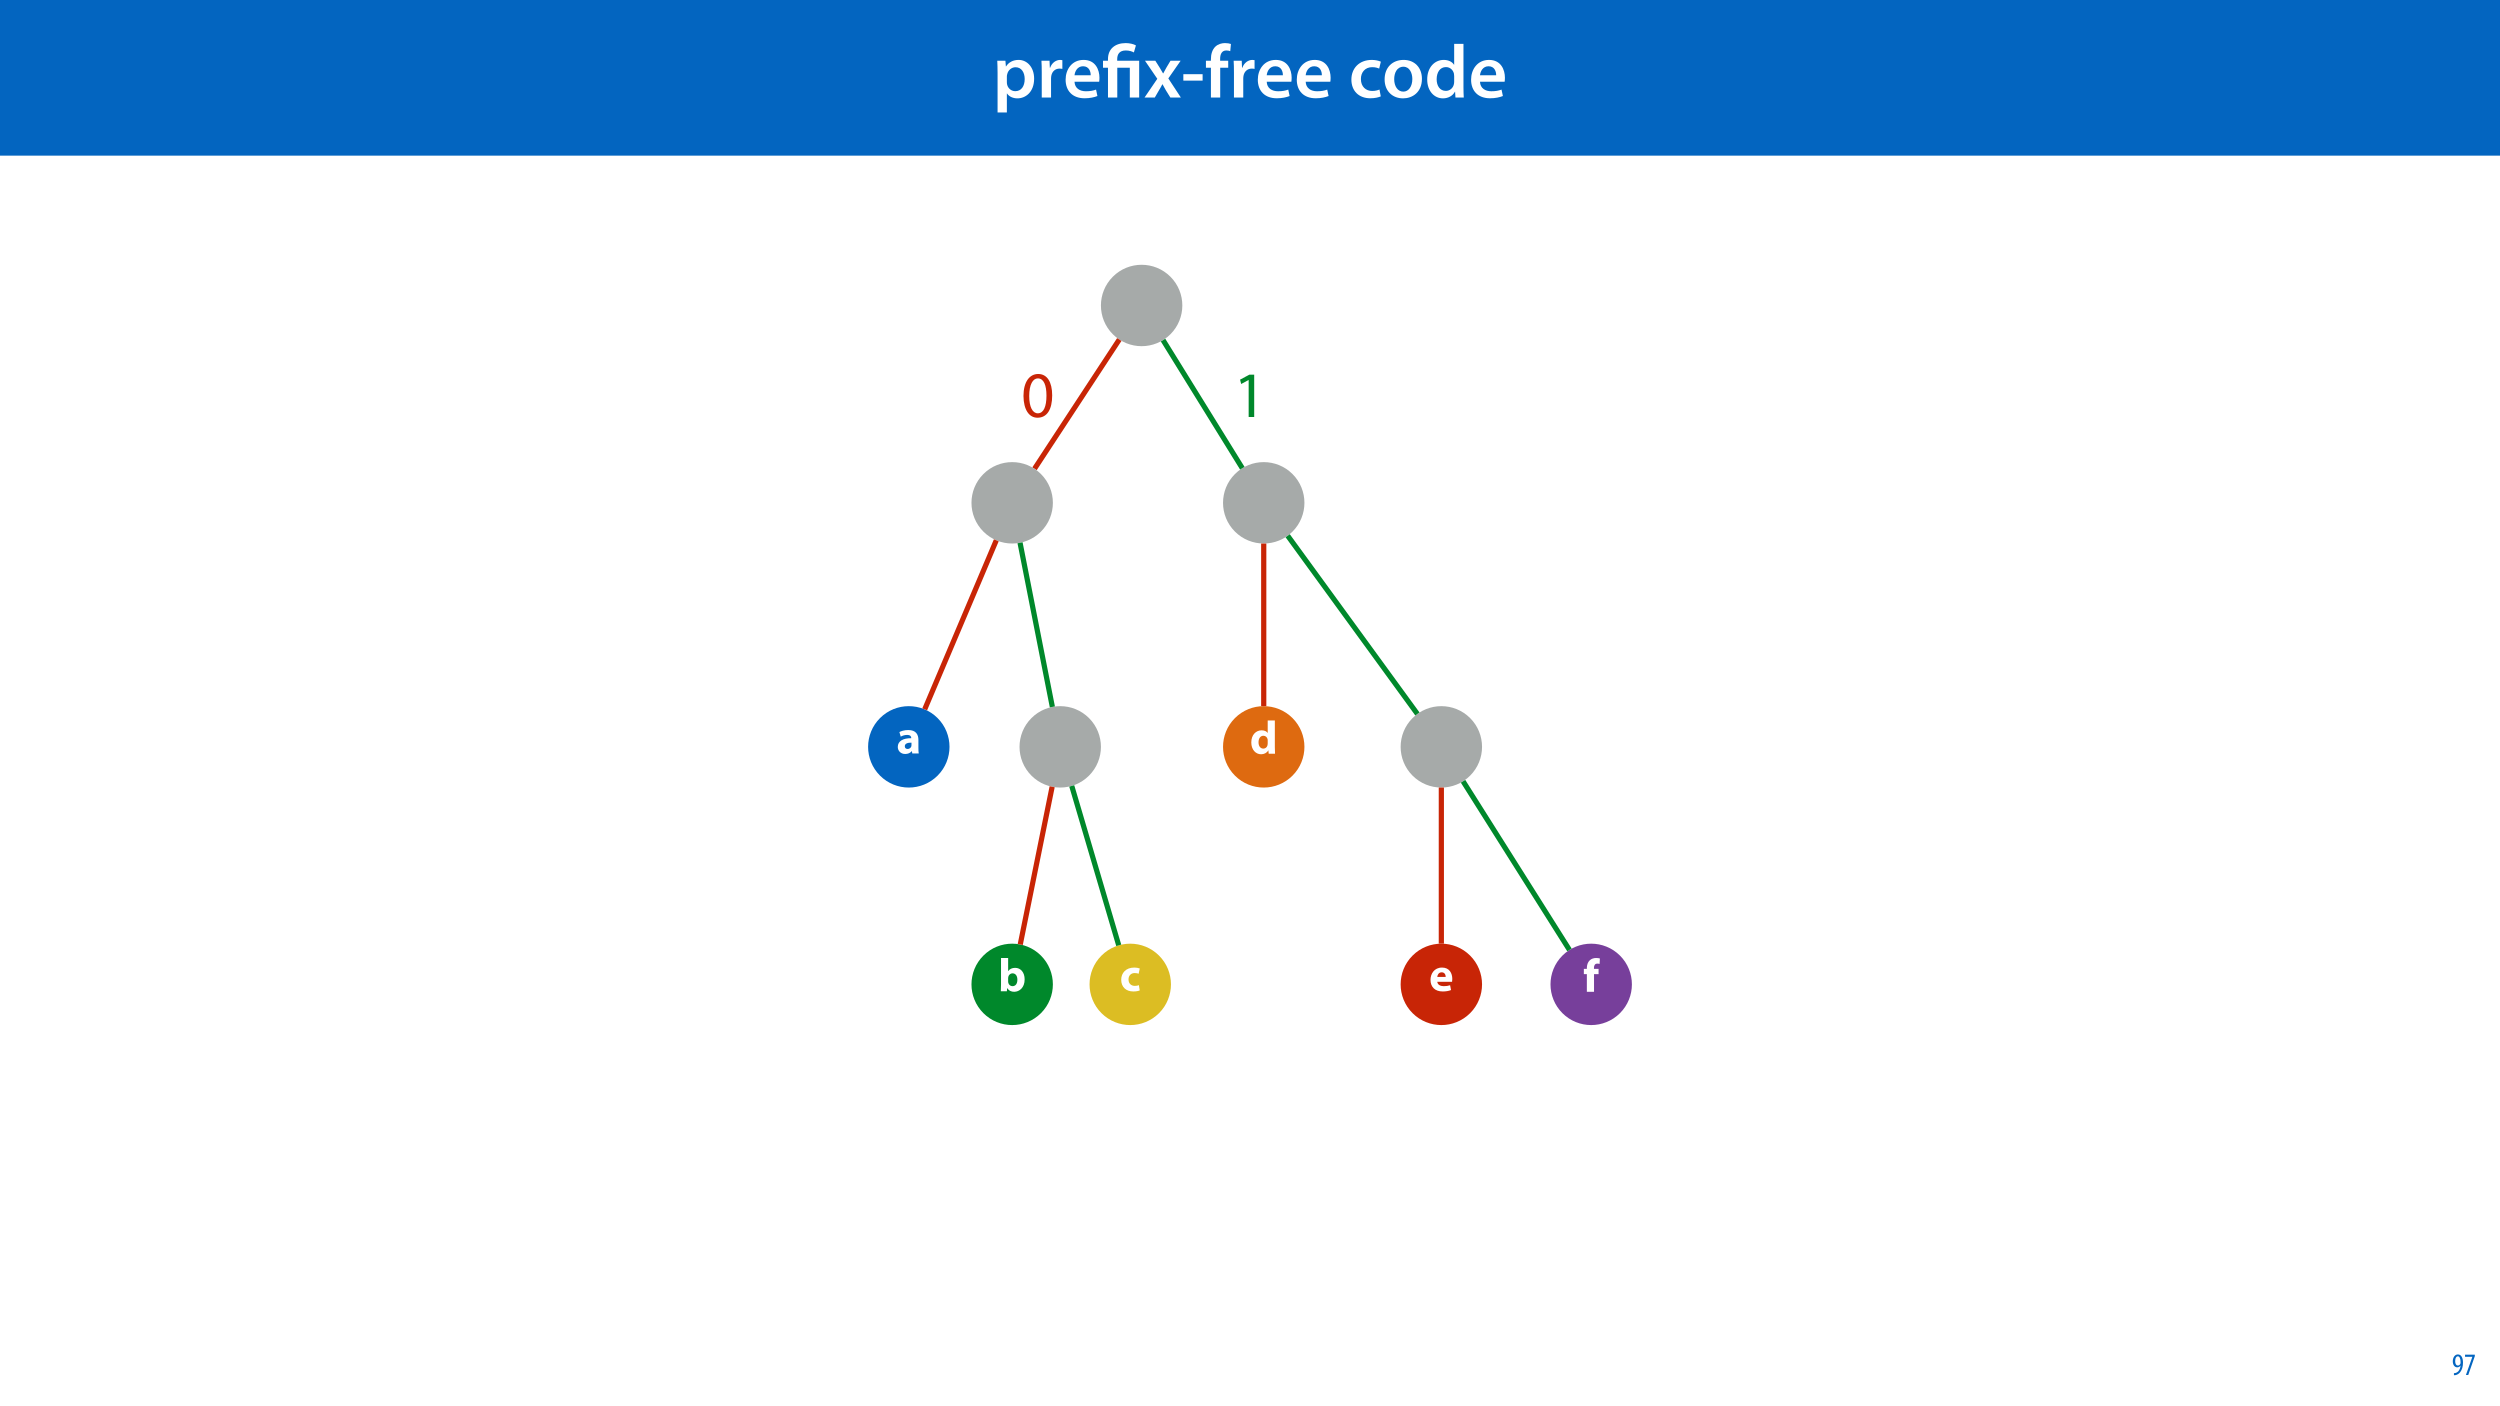 <?xml version="1.0" encoding="UTF-8"?>
<svg xmlns="http://www.w3.org/2000/svg" xmlns:xlink="http://www.w3.org/1999/xlink" width="1920pt" height="1080pt" viewBox="0 0 1920 1080" version="1.1">
<defs>
<g>
<symbol overflow="visible" id="glyph0-0">
<path style="stroke:none;" d="M 0 0 L 29 0 L 29 -40.594 L 0 -40.594 Z M 14.5 -22.906 L 4.641 -37.703 L 24.359 -37.703 Z M 16.234 -20.297 L 26.094 -35.094 L 26.094 -5.516 Z M 4.641 -2.906 L 14.5 -17.688 L 24.359 -2.906 Z M 2.906 -35.094 L 12.766 -20.297 L 2.906 -5.516 Z M 2.906 -35.094 "/>
</symbol>
<symbol overflow="visible" id="glyph0-1">
<path style="stroke:none;" d="M 3.828 11.484 L 10.969 11.484 L 10.969 -3.125 L 11.078 -3.125 C 12.531 -0.875 15.484 0.641 19.031 0.641 C 25.469 0.641 31.906 -4.297 31.906 -14.5 C 31.906 -23.312 26.5 -28.891 20.016 -28.891 C 15.719 -28.891 12.406 -27.094 10.328 -23.891 L 10.203 -23.891 L 9.859 -28.25 L 3.594 -28.25 C 3.719 -25.578 3.828 -22.562 3.828 -18.844 Z M 10.969 -16.188 C 10.969 -16.766 11.078 -17.406 11.25 -17.984 C 11.953 -21.109 14.672 -23.266 17.625 -23.266 C 22.219 -23.266 24.656 -19.203 24.656 -14.203 C 24.656 -8.641 21.984 -4.875 17.453 -4.875 C 14.438 -4.875 11.891 -6.953 11.188 -9.859 C 11.016 -10.5 10.969 -11.141 10.969 -11.828 Z M 10.969 -16.188 "/>
</symbol>
<symbol overflow="visible" id="glyph0-2">
<path style="stroke:none;" d="M 3.828 0 L 10.969 0 L 10.969 -14.609 C 10.969 -15.422 11.078 -16.188 11.188 -16.812 C 11.828 -20.016 14.156 -22.219 17.578 -22.219 C 18.438 -22.219 19.078 -22.094 19.656 -21.984 L 19.656 -28.703 C 19.078 -28.828 18.672 -28.891 17.984 -28.891 C 14.969 -28.891 11.656 -26.859 10.266 -22.859 L 10.031 -22.859 L 9.797 -28.25 L 3.594 -28.25 C 3.766 -25.688 3.828 -22.969 3.828 -19.141 Z M 3.828 0 "/>
</symbol>
<symbol overflow="visible" id="glyph0-3">
<path style="stroke:none;" d="M 27.781 -12.125 C 27.891 -12.766 28.016 -13.797 28.016 -15.141 C 28.016 -21.344 25 -28.891 15.828 -28.891 C 6.781 -28.891 2.031 -21.516 2.031 -13.688 C 2.031 -5.047 7.422 0.578 16.594 0.578 C 20.641 0.578 24.016 -0.172 26.453 -1.156 L 25.406 -6.094 C 23.266 -5.281 20.875 -4.812 17.578 -4.812 C 13.047 -4.812 9.047 -7.016 8.875 -12.125 Z M 8.875 -17.109 C 9.156 -20.016 11.016 -24.016 15.422 -24.016 C 20.188 -24.016 21.344 -19.719 21.281 -17.109 Z M 8.875 -17.109 "/>
</symbol>
<symbol overflow="visible" id="glyph0-4">
<path style="stroke:none;" d="M 0.641 -28.25 L 10.094 -14.391 L 0.297 0 L 8.172 0 L 11.422 -5.625 C 12.359 -7.188 13.172 -8.578 13.984 -10.203 L 14.094 -10.203 C 14.906 -8.641 15.719 -7.141 16.641 -5.625 L 20.125 0 L 28.188 0 L 18.562 -14.672 L 28.016 -28.25 L 20.234 -28.25 L 17.109 -23.031 C 16.297 -21.578 15.484 -20.125 14.672 -18.562 L 14.5 -18.562 C 13.688 -20.016 12.875 -21.406 11.953 -22.906 L 8.578 -28.25 Z M 0.641 -28.25 "/>
</symbol>
<symbol overflow="visible" id="glyph0-5">
<path style="stroke:none;" d="M 1.734 -17.922 L 1.734 -12.984 L 16.531 -12.984 L 16.531 -17.922 Z M 1.734 -17.922 "/>
</symbol>
<symbol overflow="visible" id="glyph0-6">
<path style="stroke:none;" d="M 11.781 0 L 11.781 -22.906 L 17.922 -22.906 L 17.922 -28.25 L 11.719 -28.25 L 11.719 -29.703 C 11.719 -33.172 12.938 -36.141 16.469 -36.141 C 17.75 -36.141 18.734 -35.906 19.484 -35.609 L 20.016 -41.125 C 18.844 -41.531 17.344 -41.812 15.422 -41.812 C 12.984 -41.812 10.156 -41.062 8.062 -39.094 C 5.625 -36.766 4.641 -33.125 4.641 -29.469 L 4.641 -28.25 L 0.812 -28.25 L 0.812 -22.906 L 4.641 -22.906 L 4.641 0 Z M 11.781 0 "/>
</symbol>
<symbol overflow="visible" id="glyph0-7">
<path style="stroke:none;" d=""/>
</symbol>
<symbol overflow="visible" id="glyph0-8">
<path style="stroke:none;" d="M 23.609 -6.141 C 22.219 -5.562 20.469 -5.047 17.984 -5.047 C 13.109 -5.047 9.344 -8.359 9.344 -14.156 C 9.281 -19.312 12.531 -23.312 17.984 -23.312 C 20.531 -23.312 22.219 -22.734 23.375 -22.219 L 24.656 -27.547 C 23.031 -28.297 20.359 -28.891 17.75 -28.891 C 7.828 -28.891 2.031 -22.266 2.031 -13.797 C 2.031 -5.047 7.766 0.578 16.594 0.578 C 20.125 0.578 23.078 -0.172 24.594 -0.875 Z M 23.609 -6.141 "/>
</symbol>
<symbol overflow="visible" id="glyph0-9">
<path style="stroke:none;" d="M 16.641 -28.891 C 8.125 -28.891 2.031 -23.203 2.031 -13.922 C 2.031 -4.875 8.172 0.641 16.188 0.641 C 23.375 0.641 30.688 -4 30.688 -14.391 C 30.688 -22.969 25.062 -28.891 16.641 -28.891 Z M 16.469 -23.656 C 21.344 -23.656 23.312 -18.625 23.312 -14.203 C 23.312 -8.531 20.469 -4.531 16.406 -4.531 C 12.062 -4.531 9.391 -8.641 9.391 -14.094 C 9.391 -18.797 11.422 -23.656 16.469 -23.656 Z M 16.469 -23.656 "/>
</symbol>
<symbol overflow="visible" id="glyph0-10">
<path style="stroke:none;" d="M 22.734 -41.188 L 22.734 -25.172 L 22.625 -25.172 C 21.344 -27.266 18.562 -28.891 14.672 -28.891 C 7.891 -28.891 1.969 -23.266 2.031 -13.797 C 2.031 -5.109 7.359 0.641 14.094 0.641 C 18.219 0.641 21.641 -1.328 23.312 -4.469 L 23.438 -4.469 L 23.719 0 L 30.109 0 C 29.984 -1.906 29.875 -5.047 29.875 -7.953 L 29.875 -41.188 Z M 22.734 -12.234 C 22.734 -11.484 22.672 -10.781 22.5 -10.156 C 21.812 -7.078 19.25 -5.109 16.359 -5.109 C 11.828 -5.109 9.281 -8.875 9.281 -14.031 C 9.281 -19.312 11.828 -23.375 16.406 -23.375 C 19.656 -23.375 21.922 -21.109 22.562 -18.328 C 22.672 -17.75 22.734 -17.047 22.734 -16.469 Z M 22.734 -12.234 "/>
</symbol>
<symbol overflow="visible" id="glyph1-0">
<path style="stroke:none;" d="M 0 0 L 29 0 L 29 -40.594 L 0 -40.594 Z M 14.5 -22.906 L 4.641 -37.703 L 24.359 -37.703 Z M 16.234 -20.297 L 26.094 -35.094 L 26.094 -5.516 Z M 4.641 -2.906 L 14.5 -17.688 L 24.359 -2.906 Z M 2.906 -35.094 L 12.766 -20.297 L 2.906 -5.516 Z M 2.906 -35.094 "/>
</symbol>
<symbol overflow="visible" id="glyph1-1">
<path style="stroke:none;" d="M 11.781 0 L 11.781 -22.906 L 21.406 -22.906 L 21.406 0 L 28.594 0 L 28.594 -28.25 L 11.719 -28.25 L 11.719 -29.406 C 11.719 -33.125 13.344 -36.141 18.328 -36.141 C 21 -36.141 23.203 -35.375 24.531 -34.625 L 26.094 -40.016 C 24.469 -41.062 21.109 -41.812 18.328 -41.812 C 9.922 -41.812 4.641 -37.172 4.641 -29.578 L 4.641 -28.25 L 0.812 -28.25 L 0.812 -22.906 L 4.641 -22.906 L 4.641 0 Z M 11.781 0 "/>
</symbol>
<symbol overflow="visible" id="glyph2-0">
<path style="stroke:none;" d="M 0 0 L 12 0 L 12 -16.797 L 0 -16.797 Z M 6 -9.484 L 1.922 -15.594 L 10.078 -15.594 Z M 6.719 -8.406 L 10.797 -14.516 L 10.797 -2.281 Z M 1.922 -1.203 L 6 -7.312 L 10.078 -1.203 Z M 1.203 -14.516 L 5.281 -8.406 L 1.203 -2.281 Z M 1.203 -14.516 "/>
</symbol>
<symbol overflow="visible" id="glyph2-1">
<path style="stroke:none;" d="M 1.609 0.188 C 1.984 0.188 2.406 0.172 2.906 0.078 C 4.266 -0.234 5.594 -1.062 6.5 -2.297 C 7.797 -4.031 8.562 -6.453 8.562 -9.531 C 8.562 -12.984 7.312 -15.797 4.656 -15.797 C 2.25 -15.797 0.719 -13.375 0.719 -10.516 C 0.719 -7.688 2.188 -5.875 4.125 -5.875 C 5.25 -5.875 6.078 -6.453 6.641 -7.203 L 6.719 -7.203 C 6.453 -5.141 5.766 -3.719 4.891 -2.766 C 4.312 -2.156 3.547 -1.734 2.766 -1.531 C 2.359 -1.438 2.016 -1.391 1.609 -1.391 Z M 4.562 -14.359 C 5.781 -14.359 6.719 -12.938 6.719 -9.672 C 6.719 -9.141 6.672 -8.922 6.578 -8.656 C 6.188 -7.797 5.422 -7.266 4.656 -7.266 C 3.406 -7.266 2.547 -8.375 2.547 -10.688 C 2.547 -13.344 3.625 -14.359 4.562 -14.359 Z M 4.562 -14.359 "/>
</symbol>
<symbol overflow="visible" id="glyph2-2">
<path style="stroke:none;" d="M 0.891 -15.594 L 0.891 -13.969 L 6.5 -13.969 L 6.5 -13.922 L 1.562 0 L 3.359 0 L 8.406 -14.5 L 8.406 -15.594 Z M 0.891 -15.594 "/>
</symbol>
<symbol overflow="visible" id="glyph3-0">
<path style="stroke:none;" d="M 0 0 L 18 0 L 18 -25.203 L 0 -25.203 Z M 9 -14.219 L 2.875 -23.406 L 15.125 -23.406 Z M 10.078 -12.594 L 16.203 -21.781 L 16.203 -3.422 Z M 2.875 -1.797 L 9 -10.984 L 15.125 -1.797 Z M 1.797 -21.781 L 7.922 -12.594 L 1.797 -3.422 Z M 1.797 -21.781 "/>
</symbol>
<symbol overflow="visible" id="glyph3-1">
<path style="stroke:none;" d="M 13.781 -25.562 L 13.781 -16.016 L 13.719 -16.016 C 12.922 -17.25 11.234 -18 9.078 -18 C 4.859 -18 1.156 -14.578 1.188 -8.641 C 1.188 -3.172 4.531 0.391 8.719 0.391 C 10.984 0.391 13.109 -0.609 14.219 -2.594 L 14.297 -2.594 L 14.547 0 L 19.406 0 C 19.328 -1.188 19.266 -3.281 19.266 -5.25 L 19.266 -25.562 Z M 13.781 -7.844 C 13.781 -7.375 13.75 -6.984 13.641 -6.594 C 13.312 -5.047 12.062 -3.953 10.469 -3.953 C 8.203 -3.953 6.734 -5.828 6.734 -8.812 C 6.734 -11.594 8.031 -13.828 10.516 -13.828 C 12.203 -13.828 13.391 -12.594 13.719 -11.125 C 13.75 -10.844 13.781 -10.438 13.781 -10.156 Z M 13.781 -7.844 "/>
</symbol>
<symbol overflow="visible" id="glyph3-2">
<path style="stroke:none;" d="M 6.703 0 L 6.906 -2.453 L 6.984 -2.453 C 8.25 -0.359 10.219 0.391 12.281 0.391 C 16.312 0.391 20.344 -2.766 20.344 -9.109 C 20.375 -14.516 17.281 -18 13.062 -18 C 10.625 -18 8.781 -17.031 7.734 -15.516 L 7.672 -15.516 L 7.672 -25.562 L 2.203 -25.562 L 2.203 -5.25 C 2.203 -3.281 2.125 -1.156 2.047 0 Z M 7.672 -10.078 C 7.672 -10.438 7.703 -10.766 7.781 -11.094 C 8.141 -12.672 9.5 -13.781 10.984 -13.781 C 13.531 -13.781 14.766 -11.625 14.766 -8.891 C 14.766 -5.719 13.312 -3.922 10.984 -3.922 C 9.391 -3.922 8.141 -5.047 7.781 -6.516 C 7.703 -6.797 7.672 -7.125 7.672 -7.484 Z M 7.672 -10.078 "/>
</symbol>
<symbol overflow="visible" id="glyph3-3">
<path style="stroke:none;" d="M 8.312 0 L 8.312 -13.578 L 11.812 -13.578 L 11.812 -17.609 L 8.281 -17.609 L 8.281 -18.5 C 8.281 -20.234 9.031 -21.641 10.844 -21.641 C 11.562 -21.641 12.125 -21.531 12.594 -21.391 L 12.812 -25.594 C 12.062 -25.812 11.125 -25.953 9.906 -25.953 C 8.312 -25.953 6.406 -25.484 5.047 -24.188 C 3.453 -22.75 2.812 -20.406 2.812 -18.281 L 2.812 -17.609 L 0.5 -17.609 L 0.5 -13.578 L 2.812 -13.578 L 2.812 0 Z M 8.312 0 "/>
</symbol>
<symbol overflow="visible" id="glyph3-4">
<path style="stroke:none;" d="M 17.75 -7.062 C 17.812 -7.453 17.922 -8.281 17.922 -9.219 C 17.922 -13.578 15.766 -18 10.078 -18 C 3.953 -18 1.188 -13.062 1.188 -8.609 C 1.188 -3.094 4.609 0.359 10.578 0.359 C 12.953 0.359 15.156 0 16.953 -0.719 L 16.234 -4.422 C 14.766 -3.953 13.25 -3.703 11.375 -3.703 C 8.812 -3.703 6.594 -4.781 6.406 -7.062 Z M 6.375 -10.797 C 6.516 -12.281 7.453 -14.359 9.75 -14.359 C 12.281 -14.359 12.859 -12.125 12.859 -10.797 Z M 6.375 -10.797 "/>
</symbol>
<symbol overflow="visible" id="glyph3-5">
<path style="stroke:none;" d="M 17.141 0 C 16.953 -0.969 16.891 -2.594 16.891 -4.281 L 16.891 -10.406 C 16.891 -14.547 15.016 -18 9.141 -18 C 5.938 -18 3.531 -17.141 2.297 -16.453 L 3.312 -12.922 C 4.469 -13.641 6.375 -14.25 8.172 -14.25 C 10.875 -14.25 11.375 -12.922 11.375 -11.984 L 11.375 -11.734 C 5.141 -11.766 1.047 -9.578 1.047 -5 C 1.047 -2.203 3.172 0.391 6.734 0.391 C 8.812 0.391 10.625 -0.359 11.766 -1.766 L 11.875 -1.766 L 12.203 0 Z M 11.562 -6.406 C 11.562 -6.078 11.516 -5.766 11.453 -5.469 C 11.094 -4.359 9.969 -3.453 8.609 -3.453 C 7.375 -3.453 6.438 -4.141 6.438 -5.547 C 6.438 -7.672 8.672 -8.359 11.562 -8.312 Z M 11.562 -6.406 "/>
</symbol>
<symbol overflow="visible" id="glyph3-6">
<path style="stroke:none;" d="M 14.766 -4.469 C 13.938 -4.141 12.922 -3.922 11.625 -3.922 C 8.969 -3.922 6.797 -5.609 6.797 -8.859 C 6.766 -11.734 8.641 -13.781 11.516 -13.781 C 12.953 -13.781 13.938 -13.531 14.578 -13.25 L 15.438 -17.312 C 14.297 -17.75 12.703 -18 11.266 -18 C 4.719 -18 1.188 -13.781 1.188 -8.641 C 1.188 -3.094 4.828 0.359 10.516 0.359 C 12.594 0.359 14.438 0 15.406 -0.438 Z M 14.766 -4.469 "/>
</symbol>
<symbol overflow="visible" id="glyph4-0">
<path style="stroke:none;" d="M 0 0 L 25 0 L 25 -35 L 0 -35 Z M 12.5 -19.75 L 4 -32.5 L 21 -32.5 Z M 14 -17.5 L 22.5 -30.25 L 22.5 -4.75 Z M 4 -2.5 L 12.5 -15.25 L 21 -2.5 Z M 2.5 -30.25 L 11 -17.5 L 2.5 -4.75 Z M 2.5 -30.25 "/>
</symbol>
<symbol overflow="visible" id="glyph4-1">
<path style="stroke:none;" d="M 13.094 -33.047 C 6.5 -33.047 1.797 -27.047 1.797 -16.156 C 1.906 -5.406 6.203 0.547 12.547 0.547 C 19.75 0.547 23.844 -5.547 23.844 -16.594 C 23.844 -26.953 19.953 -33.047 13.094 -33.047 Z M 12.844 -29.656 C 17.406 -29.656 19.453 -24.406 19.453 -16.406 C 19.453 -8.094 17.297 -2.844 12.797 -2.844 C 8.797 -2.844 6.203 -7.656 6.203 -16.094 C 6.203 -24.953 9 -29.656 12.844 -29.656 Z M 12.844 -29.656 "/>
</symbol>
<symbol overflow="visible" id="glyph4-2">
<path style="stroke:none;" d="M 11.797 0 L 16.047 0 L 16.047 -32.5 L 12.297 -32.5 L 5.203 -28.703 L 6.047 -25.344 L 11.703 -28.406 L 11.797 -28.406 Z M 11.797 0 "/>
</symbol>
</g>
<clipPath id="clip1">
  <path d="M 791.828 258.656 L 862.297 258.656 L 862.297 362.121 L 791.828 362.121 Z M 791.828 258.656 "/>
</clipPath>
<clipPath id="clip2">
  <path d="M 967.547 416.426 L 973.547 416.426 L 973.547 543.332 L 967.547 543.332 Z M 967.547 416.426 "/>
</clipPath>
<clipPath id="clip3">
  <path d="M 986.328 409.266 L 1091.172 409.266 L 1091.172 550.488 L 986.328 550.488 Z M 986.328 409.266 "/>
</clipPath>
<clipPath id="clip4">
  <path d="M 890.523 259.148 L 956.797 259.148 L 956.797 361.633 L 890.523 361.633 Z M 890.523 259.148 "/>
</clipPath>
<clipPath id="clip5">
  <path d="M 1120.941 597.965 L 1208.047 597.965 L 1208.047 731.629 L 1120.941 731.629 Z M 1120.941 597.965 "/>
</clipPath>
<clipPath id="clip6">
  <path d="M 1103.949 603.848 L 1109.949 603.848 L 1109.949 725.742 L 1103.949 725.742 Z M 1103.949 603.848 "/>
</clipPath>
<clipPath id="clip7">
  <path d="M 707.316 413.176 L 768 413.176 L 768 546.578 L 707.316 546.578 Z M 707.316 413.176 "/>
</clipPath>
<clipPath id="clip8">
  <path d="M 780.43 415.453 L 811.18 415.453 L 811.18 544.301 L 780.43 544.301 Z M 780.43 415.453 "/>
</clipPath>
<clipPath id="clip9">
  <path d="M 820.176 602.012 L 862.109 602.012 L 862.109 727.578 L 820.176 727.578 Z M 820.176 602.012 "/>
</clipPath>
<clipPath id="clip10">
  <path d="M 780.59 602.832 L 811.016 602.832 L 811.016 726.758 L 780.59 726.758 Z M 780.59 602.832 "/>
</clipPath>
</defs>
<g id="surface1">
<rect x="0" y="0" width="1920" height="1080" style="fill:rgb(100%,100%,100%);fill-opacity:1;stroke:none;"/>
<path style=" stroke:none;fill-rule:nonzero;fill:rgb(1.176%,39.607%,75.294%);fill-opacity:1;" d="M -0.207 119.531 L 1920.207 119.531 L 1920.207 0 L -0.207 0 Z M -0.207 119.531 "/>
<g style="fill:rgb(100%,100%,100%);fill-opacity:1;">
  <use xlink:href="#glyph0-1" x="762.307" y="74.9"/>
  <use xlink:href="#glyph0-2" x="796.237" y="74.9"/>
</g>
<g style="fill:rgb(100%,100%,100%);fill-opacity:1;">
  <use xlink:href="#glyph0-3" x="816.363" y="74.9"/>
</g>
<g style="fill:rgb(100%,100%,100%);fill-opacity:1;">
  <use xlink:href="#glyph1-1" x="846.291" y="74.9"/>
</g>
<g style="fill:rgb(100%,100%,100%);fill-opacity:1;">
  <use xlink:href="#glyph0-4" x="878.713" y="74.9"/>
</g>
<g style="fill:rgb(100%,100%,100%);fill-opacity:1;">
  <use xlink:href="#glyph0-5" x="907.075" y="74.9"/>
  <use xlink:href="#glyph0-6" x="925.345" y="74.9"/>
  <use xlink:href="#glyph0-2" x="943.847" y="74.9"/>
</g>
<g style="fill:rgb(100%,100%,100%);fill-opacity:1;">
  <use xlink:href="#glyph0-3" x="963.973" y="74.9"/>
  <use xlink:href="#glyph0-3" x="993.901" y="74.9"/>
  <use xlink:href="#glyph0-7" x="1023.829" y="74.9"/>
  <use xlink:href="#glyph0-8" x="1035.835" y="74.9"/>
</g>
<g style="fill:rgb(100%,100%,100%);fill-opacity:1;">
  <use xlink:href="#glyph0-9" x="1061.355" y="74.9"/>
  <use xlink:href="#glyph0-10" x="1094.067" y="74.9"/>
  <use xlink:href="#glyph0-3" x="1127.765" y="74.9"/>
</g>
<g style="fill:rgb(1.176%,39.607%,75.294%);fill-opacity:1;">
  <use xlink:href="#glyph2-1" x="1883.02" y="1056"/>
  <use xlink:href="#glyph2-2" x="1892.26" y="1056"/>
</g>
<path style=" stroke:none;fill-rule:nonzero;fill:rgb(65.099%,66.667%,66.275%);fill-opacity:1;" d="M 898.875 212.508 C 911.082 224.715 911.082 244.508 898.875 256.715 C 886.668 268.922 866.875 268.922 854.668 256.715 C 842.461 244.508 842.461 224.715 854.668 212.508 C 866.875 200.301 886.668 200.301 898.875 212.508 Z M 898.875 212.508 "/>
<path style=" stroke:none;fill-rule:nonzero;fill:rgb(65.099%,66.667%,66.275%);fill-opacity:1;" d="M 992.648 364.062 C 1004.855 376.27 1004.855 396.062 992.648 408.27 C 980.441 420.477 960.652 420.477 948.445 408.27 C 936.238 396.062 936.238 376.27 948.445 364.062 C 960.652 351.855 980.441 351.855 992.648 364.062 Z M 992.648 364.062 "/>
<path style=" stroke:none;fill-rule:nonzero;fill:rgb(87.059%,41.568%,6.274%);fill-opacity:1;" d="M 992.648 551.484 C 1004.855 563.691 1004.855 583.484 992.648 595.691 C 980.441 607.898 960.652 607.898 948.445 595.691 C 936.238 583.484 936.238 563.691 948.445 551.484 C 960.652 539.277 980.441 539.277 992.648 551.484 Z M 992.648 551.484 "/>
<g style="fill:rgb(100%,100%,100%);fill-opacity:1;">
  <use xlink:href="#glyph3-1" x="959.811" y="578.886"/>
</g>
<path style=" stroke:none;fill-rule:nonzero;fill:rgb(65.099%,66.667%,66.275%);fill-opacity:1;" d="M 1129.055 551.484 C 1141.262 563.691 1141.262 583.484 1129.055 595.691 C 1116.848 607.898 1097.055 607.898 1084.848 595.691 C 1072.641 583.484 1072.641 563.691 1084.848 551.484 C 1097.055 539.277 1116.848 539.277 1129.055 551.484 Z M 1129.055 551.484 "/>
<g clip-path="url(#clip1)" clip-rule="nonzero">
<path style="fill:none;stroke-width:4;stroke-linecap:butt;stroke-linejoin:miter;stroke:rgb(78.432%,14.51%,2.353%);stroke-opacity:1;stroke-miterlimit:4;" d="M -0.002 99.269 L 65.12 -0 " transform="matrix(1,0,0,1,794.501,260.754)"/>
</g>
<g clip-path="url(#clip2)" clip-rule="nonzero">
<path style="fill:none;stroke-width:4;stroke-linecap:butt;stroke-linejoin:miter;stroke:rgb(78.432%,14.51%,2.353%);stroke-opacity:1;stroke-miterlimit:4;" d="M -0 124.907 C -0 83.271 -0 41.634 -0 0.001 " transform="matrix(1,0,0,1,970.547,417.425)"/>
</g>
<g clip-path="url(#clip3)" clip-rule="nonzero">
<path style="fill:none;stroke-width:4;stroke-linecap:butt;stroke-linejoin:miter;stroke:rgb(0%,53.334%,16.862%);stroke-opacity:1;stroke-miterlimit:4;" d="M 0.002 0.002 L 99.611 136.869 " transform="matrix(1,0,0,1,988.943,411.444)"/>
</g>
<g clip-path="url(#clip4)" clip-rule="nonzero">
<path style="fill:none;stroke-width:4;stroke-linecap:butt;stroke-linejoin:miter;stroke:rgb(0%,53.334%,16.862%);stroke-opacity:1;stroke-miterlimit:4;" d="M -0 -0 L 60.875 98.379 " transform="matrix(1,0,0,1,893.223,261.2)"/>
</g>
<path style=" stroke:none;fill-rule:nonzero;fill:rgb(0%,53.334%,16.862%);fill-opacity:1;" d="M 799.457 733.898 C 811.664 746.105 811.664 765.898 799.457 778.105 C 787.25 790.312 767.457 790.312 755.25 778.105 C 743.043 765.898 743.043 746.105 755.25 733.898 C 767.457 721.691 787.25 721.691 799.457 733.898 Z M 799.457 733.898 "/>
<g style="fill:rgb(100%,100%,100%);fill-opacity:1;">
  <use xlink:href="#glyph3-2" x="766.58" y="761.3"/>
</g>
<path style=" stroke:none;fill-rule:nonzero;fill:rgb(46.666%,24.706%,60.785%);fill-opacity:1;" d="M 1244.141 733.898 C 1256.352 746.105 1256.352 765.898 1244.141 778.105 C 1231.934 790.312 1212.145 790.312 1199.938 778.105 C 1187.73 765.898 1187.73 746.105 1199.938 733.898 C 1212.145 721.691 1231.934 721.691 1244.141 733.898 Z M 1244.141 733.898 "/>
<g style="fill:rgb(100%,100%,100%);fill-opacity:1;">
  <use xlink:href="#glyph3-3" x="1215.893" y="761.692"/>
</g>
<g clip-path="url(#clip5)" clip-rule="nonzero">
<path style="fill:none;stroke-width:4;stroke-linecap:butt;stroke-linejoin:miter;stroke:rgb(0%,53.334%,16.862%);stroke-opacity:1;stroke-miterlimit:4;" d="M -0 0 L 81.722 129.528 " transform="matrix(1,0,0,1,1123.633,600.031)"/>
</g>
<path style=" stroke:none;fill-rule:nonzero;fill:rgb(78.432%,14.51%,2.353%);fill-opacity:1;" d="M 1129.055 733.898 C 1141.262 746.105 1141.262 765.898 1129.055 778.105 C 1116.848 790.312 1097.055 790.312 1084.848 778.105 C 1072.641 765.898 1072.641 746.105 1084.848 733.898 C 1097.055 721.691 1116.848 721.691 1129.055 733.898 Z M 1129.055 733.898 "/>
<g style="fill:rgb(100%,100%,100%);fill-opacity:1;">
  <use xlink:href="#glyph3-4" x="1097.438" y="761.087"/>
</g>
<g clip-path="url(#clip6)" clip-rule="nonzero">
<path style="fill:none;stroke-width:4;stroke-linecap:butt;stroke-linejoin:miter;stroke:rgb(78.432%,14.51%,2.353%);stroke-opacity:1;stroke-miterlimit:4;" d="M -0.001 119.895 C -0.001 79.93 -0.001 39.965 -0.001 0.001 " transform="matrix(1,0,0,1,1106.95,604.847)"/>
</g>
<path style=" stroke:none;fill-rule:nonzero;fill:rgb(65.099%,66.667%,66.275%);fill-opacity:1;" d="M 799.457 364.062 C 811.664 376.27 811.664 396.062 799.457 408.27 C 787.25 420.477 767.457 420.477 755.25 408.27 C 743.043 396.062 743.043 376.27 755.25 364.062 C 767.457 351.855 787.25 351.855 799.457 364.062 Z M 799.457 364.062 "/>
<path style=" stroke:none;fill-rule:nonzero;fill:rgb(1.176%,39.607%,75.294%);fill-opacity:1;" d="M 720.062 551.484 C 732.27 563.691 732.27 583.484 720.062 595.691 C 707.855 607.898 688.066 607.898 675.859 595.691 C 663.652 583.484 663.652 563.691 675.859 551.484 C 688.066 539.277 707.855 539.277 720.062 551.484 Z M 720.062 551.484 "/>
<g style="fill:rgb(100%,100%,100%);fill-opacity:1;">
  <use xlink:href="#glyph3-5" x="688.448" y="578.673"/>
</g>
<path style=" stroke:none;fill-rule:nonzero;fill:rgb(65.099%,66.667%,66.275%);fill-opacity:1;" d="M 836.359 551.484 C 848.566 563.691 848.566 583.484 836.359 595.691 C 824.152 607.898 804.359 607.898 792.152 595.691 C 779.945 583.484 779.945 563.691 792.152 551.484 C 804.359 539.277 824.152 539.277 836.359 551.484 Z M 836.359 551.484 "/>
<g clip-path="url(#clip7)" clip-rule="nonzero">
<path style="fill:none;stroke-width:4;stroke-linecap:butt;stroke-linejoin:miter;stroke:rgb(78.432%,14.51%,2.353%);stroke-opacity:1;stroke-miterlimit:4;" d="M 0 129.84 L 55 0.001 " transform="matrix(1,0,0,1,710.156,414.957)"/>
</g>
<g clip-path="url(#clip8)" clip-rule="nonzero">
<path style="fill:none;stroke-width:4;stroke-linecap:butt;stroke-linejoin:miter;stroke:rgb(0%,53.334%,16.862%);stroke-opacity:1;stroke-miterlimit:4;" d="M 24.823 126.075 L -0.001 0.001 " transform="matrix(1,0,0,1,783.392,416.839)"/>
</g>
<path style=" stroke:none;fill-rule:nonzero;fill:rgb(86.275%,74.118%,13.725%);fill-opacity:1;" d="M 890.137 733.898 C 902.344 746.105 902.344 765.898 890.137 778.105 C 877.93 790.312 858.137 790.312 845.93 778.105 C 833.723 765.898 833.723 746.105 845.93 733.898 C 858.137 721.691 877.93 721.691 890.137 733.898 Z M 890.137 733.898 "/>
<g style="fill:rgb(100%,100%,100%);fill-opacity:1;">
  <use xlink:href="#glyph3-6" x="859.906" y="761.087"/>
</g>
<g clip-path="url(#clip9)" clip-rule="nonzero">
<path style="fill:none;stroke-width:4;stroke-linecap:butt;stroke-linejoin:miter;stroke:rgb(0%,53.334%,16.862%);stroke-opacity:1;stroke-miterlimit:4;" d="M 36.096 122.439 L -0.002 0.001 " transform="matrix(1,0,0,1,823.096,603.577)"/>
</g>
<g clip-path="url(#clip10)" clip-rule="nonzero">
<path style="fill:none;stroke-width:4;stroke-linecap:butt;stroke-linejoin:miter;stroke:rgb(78.432%,14.51%,2.353%);stroke-opacity:1;stroke-miterlimit:4;" d="M -0 121.13 L 24.503 0.001 " transform="matrix(1,0,0,1,783.551,604.23)"/>
</g>
<g style="fill:rgb(78.432%,14.51%,2.353%);fill-opacity:1;">
  <use xlink:href="#glyph4-1" x="784.233" y="320.266"/>
</g>
<g style="fill:rgb(0%,53.334%,16.862%);fill-opacity:1;">
  <use xlink:href="#glyph4-2" x="947.175" y="320.266"/>
</g>
</g>
</svg>
